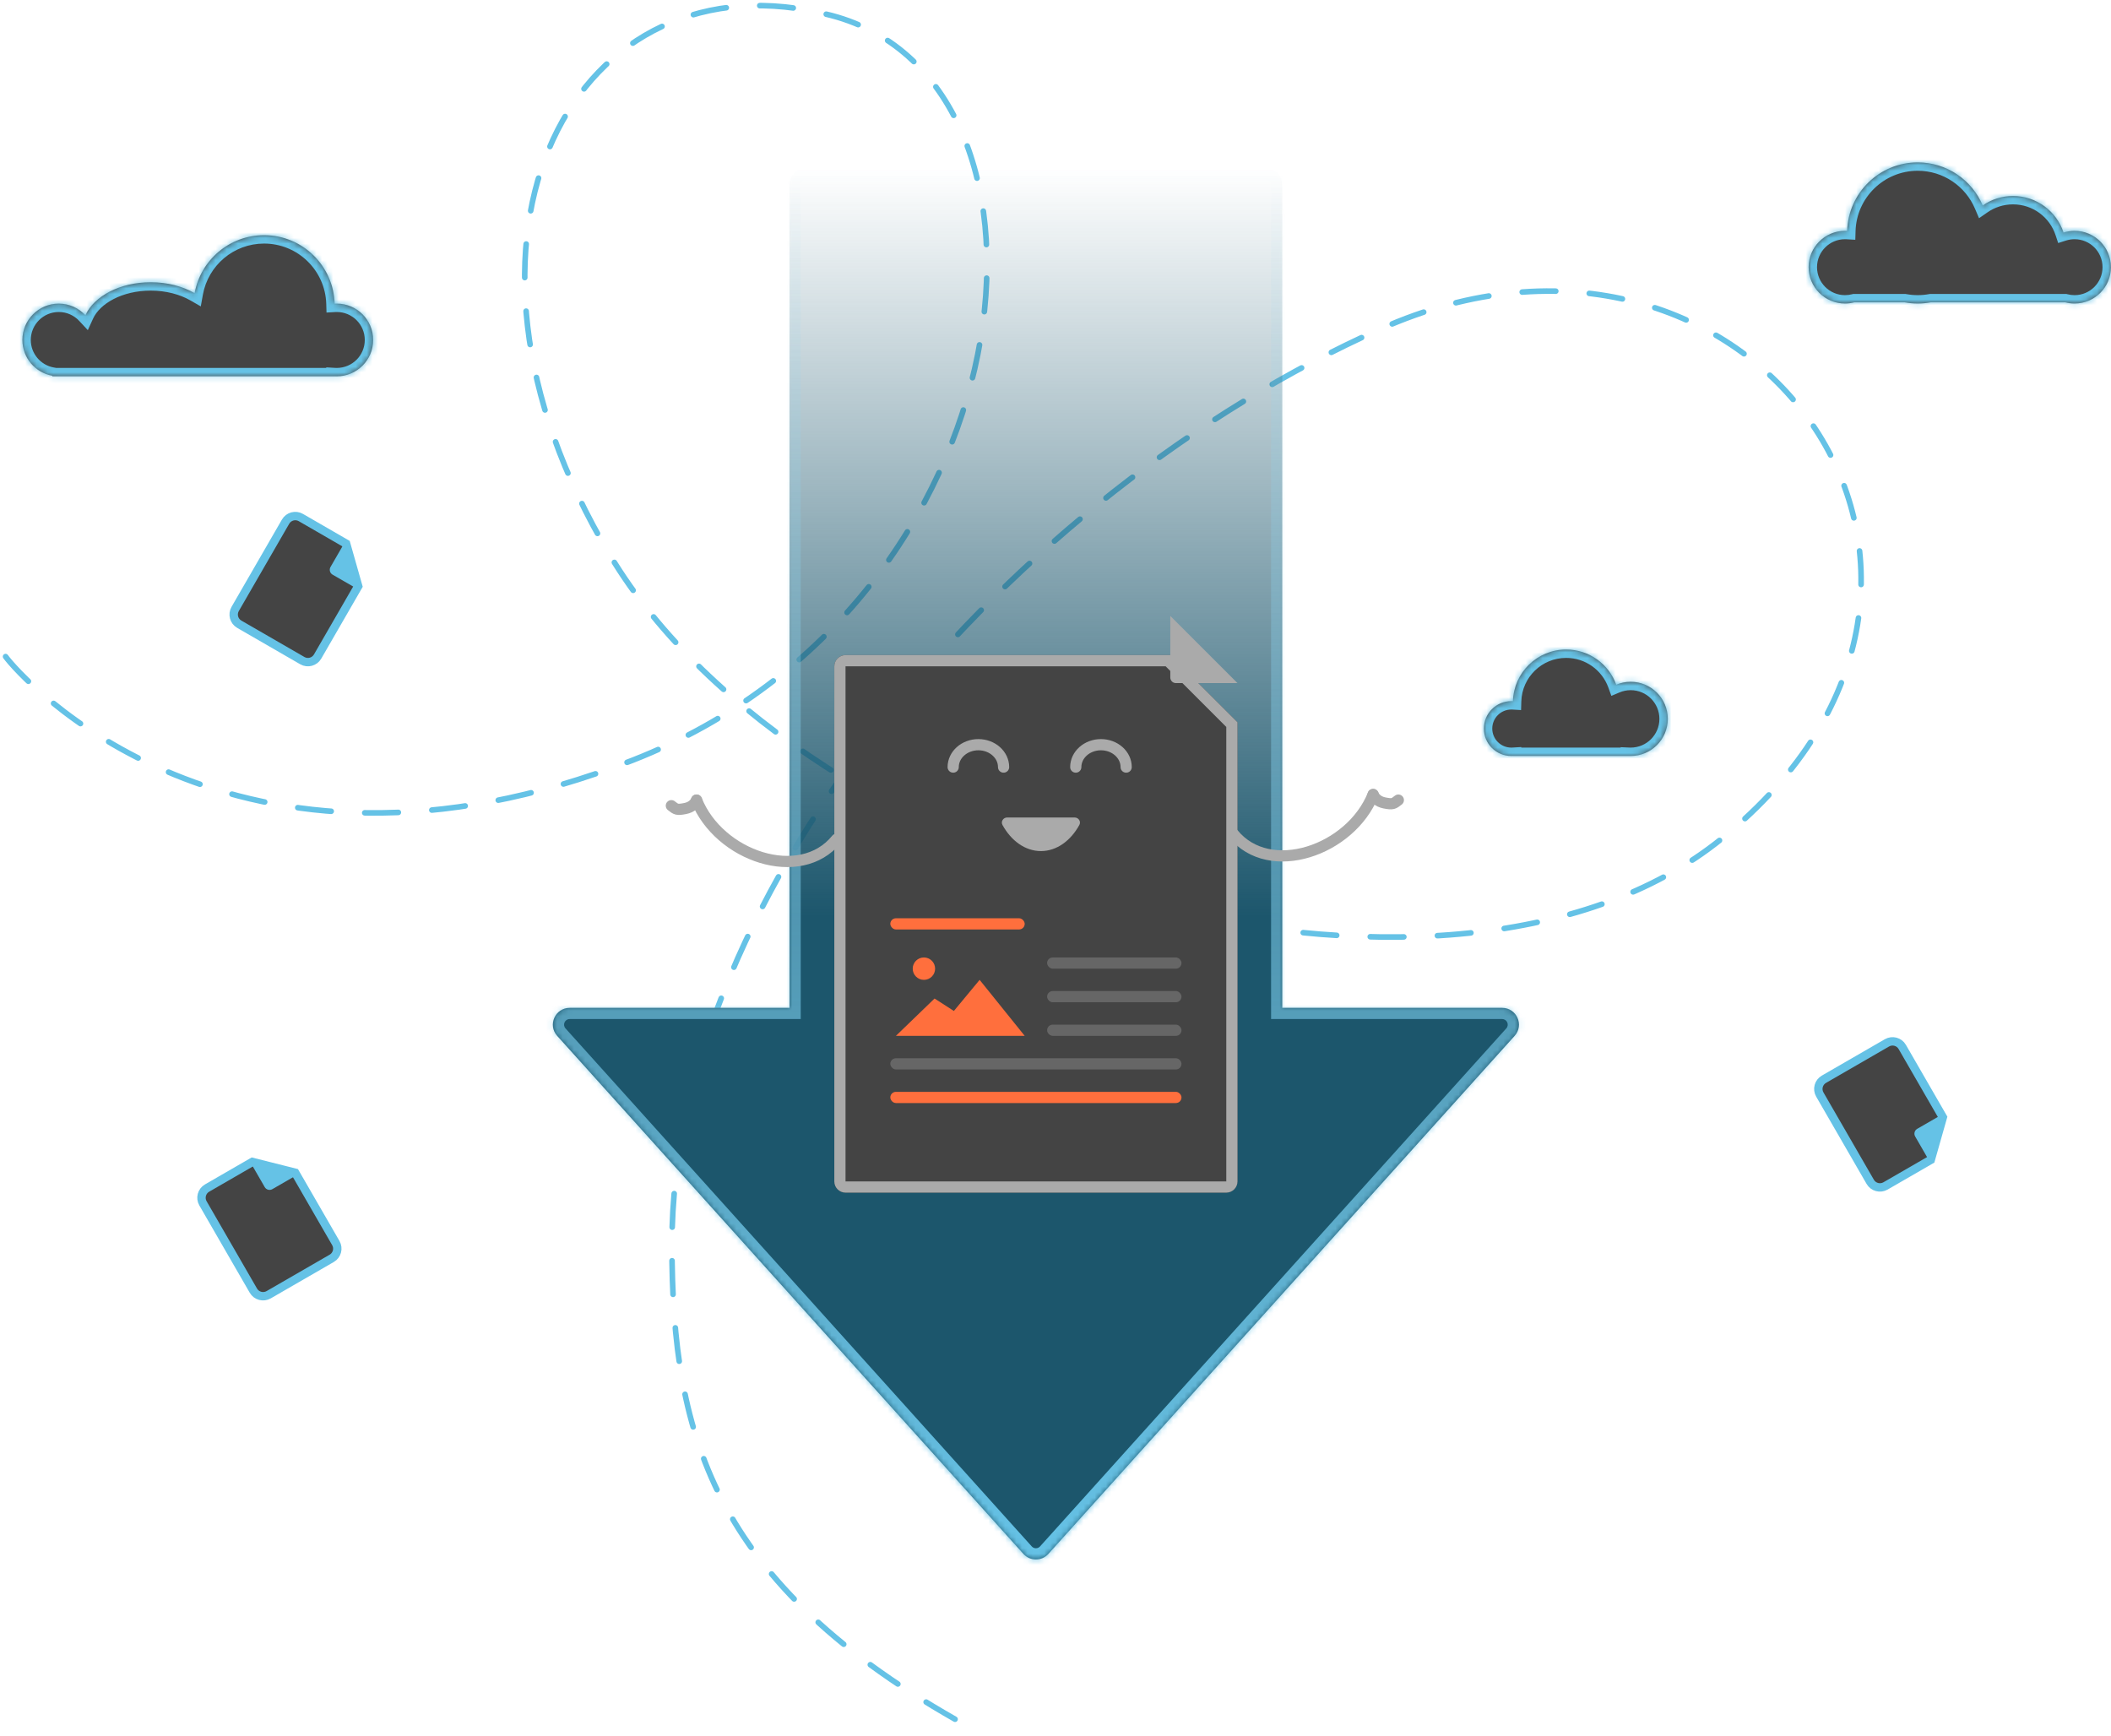 <svg width="377" height="310" viewBox="0 0 377 310" fill="none" xmlns="http://www.w3.org/2000/svg">
<path d="M1 117.267C3.5 120.767 41.5 163.767 113 135.767C184.5 107.767 194 14.767 148.5 2.767C103 -9.233 74.5 41.767 109 99.266C143.5 156.767 258.172 189.739 307.5 149.767C365.5 102.767 312.5 29.267 246.5 58.767C180.5 88.266 120 158.812 120 222.267C120 256.767 127.5 284 175 309.5" stroke="#65C2E6" stroke-linecap="round" stroke-dasharray="6 6"/>
<mask id="path-2-inside-1_836_3469" fill="white">
<path fill-rule="evenodd" clip-rule="evenodd" d="M144 30C142.343 30 141 31.343 141 33V180H101.736C99.139 180 97.769 183.076 99.506 185.007L182.77 277.522C183.962 278.846 186.038 278.846 187.23 277.522L270.494 185.007C272.231 183.076 270.861 180 268.264 180H229V33C229 31.343 227.657 30 226 30H144Z"/>
</mask>
<path fill-rule="evenodd" clip-rule="evenodd" d="M144 30C142.343 30 141 31.343 141 33V180H101.736C99.139 180 97.769 183.076 99.506 185.007L182.77 277.522C183.962 278.846 186.038 278.846 187.23 277.522L270.494 185.007C272.231 183.076 270.861 180 268.264 180H229V33C229 31.343 227.657 30 226 30H144Z" fill="url(#paint0_linear_836_3469)"/>
<path d="M141 180V182H143V180H141ZM99.506 185.007L98.02 186.345L98.02 186.345L99.506 185.007ZM182.77 277.522L184.257 276.184V276.184L182.77 277.522ZM187.23 277.522L185.743 276.184V276.184L187.23 277.522ZM270.494 185.007L271.98 186.345L271.98 186.345L270.494 185.007ZM229 180H227V182H229V180ZM143 33C143 32.448 143.448 32 144 32V28C141.239 28 139 30.239 139 33H143ZM143 180V33H139V180H143ZM101.736 182H141V178H101.736V182ZM100.993 183.669C100.414 183.025 100.87 182 101.736 182V178C97.407 178 95.124 183.127 98.02 186.345L100.993 183.669ZM184.257 276.184L100.993 183.669L98.02 186.345L181.284 278.86L184.257 276.184ZM185.743 276.184C185.346 276.626 184.654 276.626 184.257 276.184L181.284 278.86C183.27 281.067 186.73 281.067 188.716 278.86L185.743 276.184ZM269.007 183.669L185.743 276.184L188.716 278.86L271.98 186.345L269.007 183.669ZM268.264 182C269.13 182 269.586 183.025 269.007 183.669L271.98 186.345C274.876 183.127 272.593 178 268.264 178V182ZM229 182H268.264V178H229V182ZM227 33V180H231V33H227ZM226 32C226.552 32 227 32.448 227 33H231C231 30.239 228.762 28 226 28V32ZM144 32H226V28H144V32Z" fill="url(#paint1_linear_836_3469)" mask="url(#path-2-inside-1_836_3469)"/>
<g filter="url(#filter0_d_836_3469)">
<path d="M149 112C149 110.895 149.895 110 151 110H209L221 122V204C221 205.105 220.105 206 219 206H151C149.895 206 149 205.105 149 204V112Z" fill="#444444"/>
<path d="M150 112C150 111.448 150.448 111 151 111H208.586L220 122.414V204C220 204.552 219.552 205 219 205H151C150.448 205 150 204.552 150 204V112Z" stroke="#AAAAAA" stroke-width="2"/>
</g>
<rect x="187" y="171" width="24" height="2" rx="1" fill="#666666"/>
<rect x="159" y="164" width="24" height="2" rx="1" fill="#FF6F3D"/>
<rect x="187" y="177" width="24" height="2" rx="1" fill="#666666"/>
<rect x="187" y="183" width="24" height="2" rx="1" fill="#666666"/>
<rect x="159" y="189" width="52" height="2" rx="1" fill="#666666"/>
<rect x="159" y="195" width="52" height="2" rx="1" fill="#FF6F3D"/>
<path d="M166.9 178.333L160 185H183L174.95 175L170.35 180.556L166.9 178.333Z" fill="#FF6F3D"/>
<circle cx="165" cy="173" r="2" fill="#FF6F3D"/>
<path d="M209 110L221 122H210C209.448 122 209 121.552 209 121V110Z" fill="#AAAAAA"/>
<path d="M179.228 137C179.228 134.791 177.213 133 174.728 133C172.242 133 170.228 134.791 170.228 137" stroke="#AAAAAA" stroke-width="2" stroke-linecap="round"/>
<path d="M201.12 137C201.12 134.791 199.106 133 196.62 133C194.135 133 192.12 134.791 192.12 137" stroke="#AAAAAA" stroke-width="2" stroke-linecap="round"/>
<path d="M149.396 149.894C142.896 157.894 128.396 152.894 124.396 142.894" stroke="#AAAAAA" stroke-width="2" stroke-linecap="round"/>
<path d="M124.396 142.894C124.156 143.496 123.523 144.17 122.396 144.394C120.888 144.694 120.75 144.566 119.896 143.894" stroke="#AAAAAA" stroke-width="2" stroke-linecap="round"/>
<path d="M220.226 148.894C226.726 156.894 241.226 151.894 245.226 141.894" stroke="#AAAAAA" stroke-width="2" stroke-linecap="round"/>
<path d="M245.227 141.894C245.466 142.496 246.099 143.17 247.227 143.394C248.735 143.694 248.872 143.566 249.727 142.894" stroke="#AAAAAA" stroke-width="2" stroke-linecap="round"/>
<path d="M179.034 147.342C180.594 150.169 183.087 152 185.896 152C188.704 152 191.197 150.169 192.757 147.342C193.1 146.72 192.619 146 191.909 146H179.882C179.172 146 178.691 146.72 179.034 147.342Z" fill="#AAAAAA"/>
<mask id="path-22-inside-2_836_3469" fill="white">
<path fill-rule="evenodd" clip-rule="evenodd" d="M290.934 135.013C291.03 135.017 291.126 135.019 291.223 135.019C294.883 135.019 297.85 132.051 297.85 128.391C297.85 124.731 294.883 121.763 291.223 121.763C290.308 121.763 289.437 121.948 288.644 122.283C287.323 118.619 283.816 116 279.696 116C274.538 116 270.339 120.107 270.191 125.23C270.094 125.224 269.997 125.221 269.899 125.221C267.193 125.221 265 127.414 265 130.12C265 132.825 267.193 135.019 269.899 135.019C269.995 135.019 270.091 135.016 270.187 135.01V135.019H290.934V135.013Z"/>
</mask>
<path fill-rule="evenodd" clip-rule="evenodd" d="M290.934 135.013C291.03 135.017 291.126 135.019 291.223 135.019C294.883 135.019 297.85 132.051 297.85 128.391C297.85 124.731 294.883 121.763 291.223 121.763C290.308 121.763 289.437 121.948 288.644 122.283C287.323 118.619 283.816 116 279.696 116C274.538 116 270.339 120.107 270.191 125.23C270.094 125.224 269.997 125.221 269.899 125.221C267.193 125.221 265 127.414 265 130.12C265 132.825 267.193 135.019 269.899 135.019C269.995 135.019 270.091 135.016 270.187 135.01V135.019H290.934V135.013Z" fill="#444444"/>
<path d="M290.934 135.013H289.434V133.447L290.998 133.514L290.934 135.013ZM288.644 122.283L289.228 123.665L287.77 124.281L287.233 122.792L288.644 122.283ZM270.191 125.23L271.69 125.273L271.646 126.818L270.103 126.727L270.191 125.23ZM270.187 135.01L270.1 133.513L271.687 133.421V135.01H270.187ZM270.187 135.019V136.519H268.687V135.019H270.187ZM290.934 135.019H292.434V136.519H290.934V135.019ZM290.998 133.514C291.073 133.517 291.148 133.519 291.223 133.519V136.519C291.105 136.519 290.987 136.516 290.87 136.511L290.998 133.514ZM291.223 133.519C294.055 133.519 296.35 131.223 296.35 128.391H299.35C299.35 132.88 295.712 136.519 291.223 136.519V133.519ZM296.35 128.391C296.35 125.559 294.055 123.263 291.223 123.263V120.263C295.712 120.263 299.35 123.902 299.35 128.391H296.35ZM291.223 123.263C290.512 123.263 289.839 123.407 289.228 123.665L288.06 120.902C289.034 120.49 290.104 120.263 291.223 120.263V123.263ZM287.233 122.792C286.12 119.704 283.163 117.5 279.696 117.5V114.5C284.468 114.5 288.527 117.535 290.055 121.775L287.233 122.792ZM279.696 117.5C275.352 117.5 271.815 120.959 271.69 125.273L268.691 125.186C268.863 119.255 273.724 114.5 279.696 114.5V117.5ZM270.103 126.727C270.035 126.723 269.967 126.721 269.899 126.721V123.721C270.026 123.721 270.153 123.725 270.279 123.732L270.103 126.727ZM269.899 126.721C268.022 126.721 266.5 128.243 266.5 130.12H263.5C263.5 126.586 266.365 123.721 269.899 123.721V126.721ZM266.5 130.12C266.5 131.997 268.022 133.519 269.899 133.519V136.519C266.365 136.519 263.5 133.654 263.5 130.12H266.5ZM269.899 133.519C269.966 133.519 270.033 133.517 270.1 133.513L270.273 136.508C270.149 136.515 270.024 136.519 269.899 136.519V133.519ZM271.687 135.01V135.019H268.687V135.01H271.687ZM270.187 133.519H290.934V136.519H270.187V133.519ZM289.434 135.019V135.013H292.434V135.019H289.434Z" fill="#65C2E6" mask="url(#path-22-inside-2_836_3469)"/>
<mask id="path-24-inside-3_836_3469" fill="white">
<path fill-rule="evenodd" clip-rule="evenodd" d="M47.204 67.211C47.191 67.211 47.178 67.211 47.164 67.211C47.151 67.211 47.138 67.211 47.125 67.211H10.505C10.501 67.211 10.498 67.211 10.494 67.211C10.49 67.211 10.486 67.211 10.482 67.211H9.348V67.11C6.308 66.569 4 63.913 4 60.717C4 57.131 6.907 54.223 10.494 54.223C12.372 54.223 14.065 55.021 15.25 56.296C16.803 52.882 21.44 50.404 26.919 50.404C29.902 50.404 32.636 51.138 34.758 52.359C35.818 46.469 40.969 42 47.164 42C54.002 42 59.568 47.444 59.764 54.235C59.892 54.227 60.022 54.223 60.151 54.223C63.738 54.223 66.645 57.131 66.645 60.717C66.645 64.303 63.738 67.211 60.151 67.211C60.023 67.211 59.896 67.207 59.77 67.2V67.211H47.204Z"/>
</mask>
<path fill-rule="evenodd" clip-rule="evenodd" d="M47.204 67.211C47.191 67.211 47.178 67.211 47.164 67.211C47.151 67.211 47.138 67.211 47.125 67.211H10.505C10.501 67.211 10.498 67.211 10.494 67.211C10.49 67.211 10.486 67.211 10.482 67.211H9.348V67.11C6.308 66.569 4 63.913 4 60.717C4 57.131 6.907 54.223 10.494 54.223C12.372 54.223 14.065 55.021 15.25 56.296C16.803 52.882 21.44 50.404 26.919 50.404C29.902 50.404 32.636 51.138 34.758 52.359C35.818 46.469 40.969 42 47.164 42C54.002 42 59.568 47.444 59.764 54.235C59.892 54.227 60.022 54.223 60.151 54.223C63.738 54.223 66.645 57.131 66.645 60.717C66.645 64.303 63.738 67.211 60.151 67.211C60.023 67.211 59.896 67.207 59.77 67.2V67.211H47.204Z" fill="#444444"/>
<path d="M47.204 67.211V65.711L47.199 65.711L47.204 67.211ZM47.125 67.211L47.129 65.711H47.125V67.211ZM10.505 67.211V65.711L10.503 65.711L10.505 67.211ZM10.482 67.211L10.485 65.711H10.482V67.211ZM9.348 67.211H7.848V68.711H9.348V67.211ZM9.348 67.11H10.848V65.853L9.611 65.633L9.348 67.11ZM15.25 56.296L14.152 57.318L15.684 58.966L16.616 56.917L15.25 56.296ZM34.758 52.359L34.011 53.659L35.858 54.722L36.235 52.625L34.758 52.359ZM59.764 54.235L58.265 54.278L58.31 55.823L59.852 55.732L59.764 54.235ZM59.77 67.2L59.857 65.702L58.27 65.61V67.2H59.77ZM59.77 67.211V68.711H61.27V67.211H59.77ZM47.164 68.711C47.179 68.711 47.194 68.711 47.209 68.711L47.199 65.711C47.188 65.711 47.176 65.711 47.164 65.711V68.711ZM47.12 68.711C47.135 68.711 47.15 68.711 47.164 68.711V65.711C47.153 65.711 47.141 65.711 47.129 65.711L47.12 68.711ZM47.125 65.711H10.505V68.711H47.125V65.711ZM10.494 68.711C10.498 68.711 10.503 68.711 10.507 68.711L10.503 65.711C10.499 65.711 10.496 65.711 10.494 65.711V68.711ZM10.48 68.711C10.484 68.711 10.489 68.711 10.494 68.711V65.711C10.491 65.711 10.488 65.711 10.485 65.711L10.48 68.711ZM10.482 65.711H9.348V68.711H10.482V65.711ZM10.848 67.211V67.11H7.848V67.211H10.848ZM2.5 60.717C2.5 64.652 5.342 67.921 9.085 68.587L9.611 65.633C7.274 65.217 5.5 63.173 5.5 60.717H2.5ZM10.494 52.723C6.079 52.723 2.5 56.302 2.5 60.717H5.5C5.5 57.959 7.736 55.723 10.494 55.723V52.723ZM16.349 55.275C14.891 53.707 12.806 52.723 10.494 52.723V55.723C11.938 55.723 13.238 56.335 14.152 57.318L16.349 55.275ZM26.919 48.904C21.102 48.904 15.77 51.53 13.885 55.675L16.616 56.917C17.837 54.233 21.779 51.904 26.919 51.904V48.904ZM35.506 51.059C33.136 49.695 30.14 48.904 26.919 48.904V51.904C29.665 51.904 32.137 52.581 34.011 53.659L35.506 51.059ZM47.164 40.5C40.23 40.5 34.468 45.502 33.282 52.094L36.235 52.625C37.168 47.437 41.708 43.5 47.164 43.5V40.5ZM61.264 54.191C61.044 46.592 54.816 40.5 47.164 40.5V43.5C53.188 43.5 58.092 48.297 58.265 54.278L61.264 54.191ZM60.151 52.723C59.992 52.723 59.834 52.728 59.676 52.737L59.852 55.732C59.951 55.726 60.051 55.723 60.151 55.723V52.723ZM68.145 60.717C68.145 56.302 64.566 52.723 60.151 52.723V55.723C62.909 55.723 65.145 57.959 65.145 60.717H68.145ZM60.151 68.711C64.566 68.711 68.145 65.132 68.145 60.717H65.145C65.145 63.475 62.909 65.711 60.151 65.711V68.711ZM59.683 68.697C59.838 68.706 59.994 68.711 60.151 68.711V65.711C60.052 65.711 59.954 65.708 59.857 65.702L59.683 68.697ZM58.27 67.2V67.211H61.27V67.2H58.27ZM59.77 65.711H47.204V68.711H59.77V65.711Z" fill="#65C2E6" mask="url(#path-24-inside-3_836_3469)"/>
<mask id="path-26-inside-4_836_3469" fill="white">
<path fill-rule="evenodd" clip-rule="evenodd" d="M368.846 54C369.372 54.138 369.925 54.211 370.494 54.211C374.08 54.211 376.987 51.303 376.987 47.717C376.987 44.131 374.08 41.223 370.494 41.223C369.808 41.223 369.146 41.33 368.526 41.527C367.278 37.736 363.708 35 359.5 35C357.49 35 355.626 35.624 354.092 36.689C352.176 32.17 347.698 29 342.481 29C335.643 29 330.077 34.444 329.881 41.235C329.753 41.227 329.624 41.223 329.494 41.223C325.907 41.223 323 44.131 323 47.717C323 51.303 325.907 54.211 329.494 54.211C330.063 54.211 330.615 54.138 331.141 54H340.172C340.921 54.139 341.692 54.211 342.481 54.211C343.269 54.211 344.041 54.139 344.789 54H359.5H368.846Z"/>
</mask>
<path fill-rule="evenodd" clip-rule="evenodd" d="M368.846 54C369.372 54.138 369.925 54.211 370.494 54.211C374.08 54.211 376.987 51.303 376.987 47.717C376.987 44.131 374.08 41.223 370.494 41.223C369.808 41.223 369.146 41.33 368.526 41.527C367.278 37.736 363.708 35 359.5 35C357.49 35 355.626 35.624 354.092 36.689C352.176 32.17 347.698 29 342.481 29C335.643 29 330.077 34.444 329.881 41.235C329.753 41.227 329.624 41.223 329.494 41.223C325.907 41.223 323 44.131 323 47.717C323 51.303 325.907 54.211 329.494 54.211C330.063 54.211 330.615 54.138 331.141 54H340.172C340.921 54.139 341.692 54.211 342.481 54.211C343.269 54.211 344.041 54.139 344.789 54H359.5H368.846Z" fill="#444444"/>
<path d="M368.846 54V52.5H369.039L369.226 52.549L368.846 54ZM368.526 41.527L368.98 42.957L367.565 43.406L367.101 41.996L368.526 41.527ZM354.092 36.689L354.947 37.921L353.431 38.973L352.711 37.274L354.092 36.689ZM329.881 41.235L331.38 41.278L331.336 42.823L329.793 42.732L329.881 41.235ZM331.141 54L330.762 52.549L330.948 52.5H331.141V54ZM340.172 54V52.5H340.31L340.445 52.525L340.172 54ZM344.789 54L344.516 52.525L344.652 52.5H344.789V54ZM369.226 52.549C369.629 52.654 370.054 52.711 370.494 52.711V55.711C369.795 55.711 369.116 55.621 368.467 55.451L369.226 52.549ZM370.494 52.711C373.252 52.711 375.487 50.475 375.487 47.717H378.487C378.487 52.132 374.909 55.711 370.494 55.711V52.711ZM375.487 47.717C375.487 44.959 373.252 42.723 370.494 42.723V39.723C374.909 39.723 378.487 43.302 378.487 47.717H375.487ZM370.494 42.723C369.964 42.723 369.455 42.806 368.98 42.957L368.071 40.097C368.837 39.854 369.652 39.723 370.494 39.723V42.723ZM367.101 41.996C366.049 38.802 363.042 36.5 359.5 36.5V33.5C364.375 33.5 368.506 36.67 369.95 41.058L367.101 41.996ZM359.5 36.5C357.806 36.5 356.238 37.025 354.947 37.921L353.237 35.456C355.014 34.223 357.175 33.5 359.5 33.5V36.5ZM352.711 37.274C351.021 33.29 347.075 30.5 342.481 30.5V27.5C348.322 27.5 353.33 31.05 355.473 36.103L352.711 37.274ZM342.481 30.5C336.457 30.5 331.553 35.297 331.38 41.278L328.381 41.191C328.601 33.592 334.829 27.5 342.481 27.5V30.5ZM329.793 42.732C329.694 42.726 329.594 42.723 329.494 42.723V39.723C329.653 39.723 329.811 39.728 329.969 39.737L329.793 42.732ZM329.494 42.723C326.736 42.723 324.5 44.959 324.5 47.717H321.5C321.5 43.302 325.079 39.723 329.494 39.723V42.723ZM324.5 47.717C324.5 50.475 326.736 52.711 329.494 52.711V55.711C325.079 55.711 321.5 52.132 321.5 47.717H324.5ZM329.494 52.711C329.934 52.711 330.359 52.654 330.762 52.549L331.521 55.451C330.872 55.621 330.192 55.711 329.494 55.711V52.711ZM331.141 52.5H340.172V55.5H331.141V52.5ZM340.445 52.525C341.104 52.647 341.784 52.711 342.481 52.711V55.711C341.6 55.711 340.737 55.63 339.899 55.475L340.445 52.525ZM342.481 52.711C343.177 52.711 343.858 52.647 344.516 52.525L345.062 55.475C344.224 55.63 343.361 55.711 342.481 55.711V52.711ZM344.789 52.5H359.5V55.5H344.789V52.5ZM359.5 52.5H368.846V55.5H359.5V52.5Z" fill="#65C2E6" mask="url(#path-26-inside-4_836_3469)"/>
<path d="M36.25 214.915C35.698 213.959 36.026 212.735 36.982 212.183L45.065 207.516L52.722 209.446L59.972 222.004C60.525 222.96 60.197 224.183 59.24 224.736L47.982 231.236C47.026 231.788 45.802 231.46 45.25 230.504L36.25 214.915Z" fill="#444444" stroke="#65C2E6" stroke-width="1.5"/>
<path d="M44.714 207.575L44.959 207L53.156 209.196L53.081 209.817L48.642 212.379C48.164 212.655 47.552 212.491 47.276 212.013L44.714 207.575Z" fill="#65C2E6"/>
<path d="M51 93.165C51.552 92.209 52.776 91.881 53.732 92.433L61.815 97.1L63.972 104.696L56.722 117.254C56.17 118.21 54.947 118.538 53.99 117.986L42.732 111.486C41.776 110.933 41.448 109.71 42 108.754L51 93.165Z" fill="#444444" stroke="#65C2E6" stroke-width="1.5"/>
<path d="M61.589 96.825L62.209 96.75L64.406 104.946L63.831 105.192L59.392 102.629C58.914 102.353 58.75 101.741 59.026 101.263L61.589 96.825Z" fill="#65C2E6"/>
<path d="M334 211.07C334.552 212.027 335.775 212.355 336.732 211.802L344.815 207.136L346.972 199.539L339.722 186.982C339.17 186.025 337.947 185.697 336.99 186.25L325.732 192.75C324.775 193.302 324.448 194.525 325 195.482L334 211.07Z" fill="#444444" stroke="#65C2E6" stroke-width="1.5"/>
<path d="M344.589 207.411L345.209 207.485L347.405 199.289L346.831 199.044L342.392 201.606C341.914 201.882 341.75 202.494 342.026 202.972L344.589 207.411Z" fill="#65C2E6"/>
<defs>
<filter id="filter0_d_836_3469" x="134" y="102" width="102" height="126" filterUnits="userSpaceOnUse" color-interpolation-filters="sRGB">
<feFlood flood-opacity="0" result="BackgroundImageFix"/>
<feColorMatrix in="SourceAlpha" type="matrix" values="0 0 0 0 0 0 0 0 0 0 0 0 0 0 0 0 0 0 127 0" result="hardAlpha"/>
<feOffset dy="7"/>
<feGaussianBlur stdDeviation="7.5"/>
<feColorMatrix type="matrix" values="0 0 0 0 0 0 0 0 0 0 0 0 0 0 0 0 0 0 0.24 0"/>
<feBlend mode="normal" in2="BackgroundImageFix" result="effect1_dropShadow_836_3469"/>
<feBlend mode="normal" in="SourceGraphic" in2="effect1_dropShadow_836_3469" result="shape"/>
</filter>
<linearGradient id="paint0_linear_836_3469" x1="185" y1="30" x2="185" y2="278.515" gradientUnits="userSpaceOnUse">
<stop stop-color="#1C566C" stop-opacity="0"/>
<stop offset="0.538" stop-color="#1C566C"/>
</linearGradient>
<linearGradient id="paint1_linear_836_3469" x1="185" y1="30" x2="185" y2="278.515" gradientUnits="userSpaceOnUse">
<stop stop-color="#9ADAF3" stop-opacity="0"/>
<stop offset="1" stop-color="#65C2E6"/>
</linearGradient>
</defs>
</svg>
